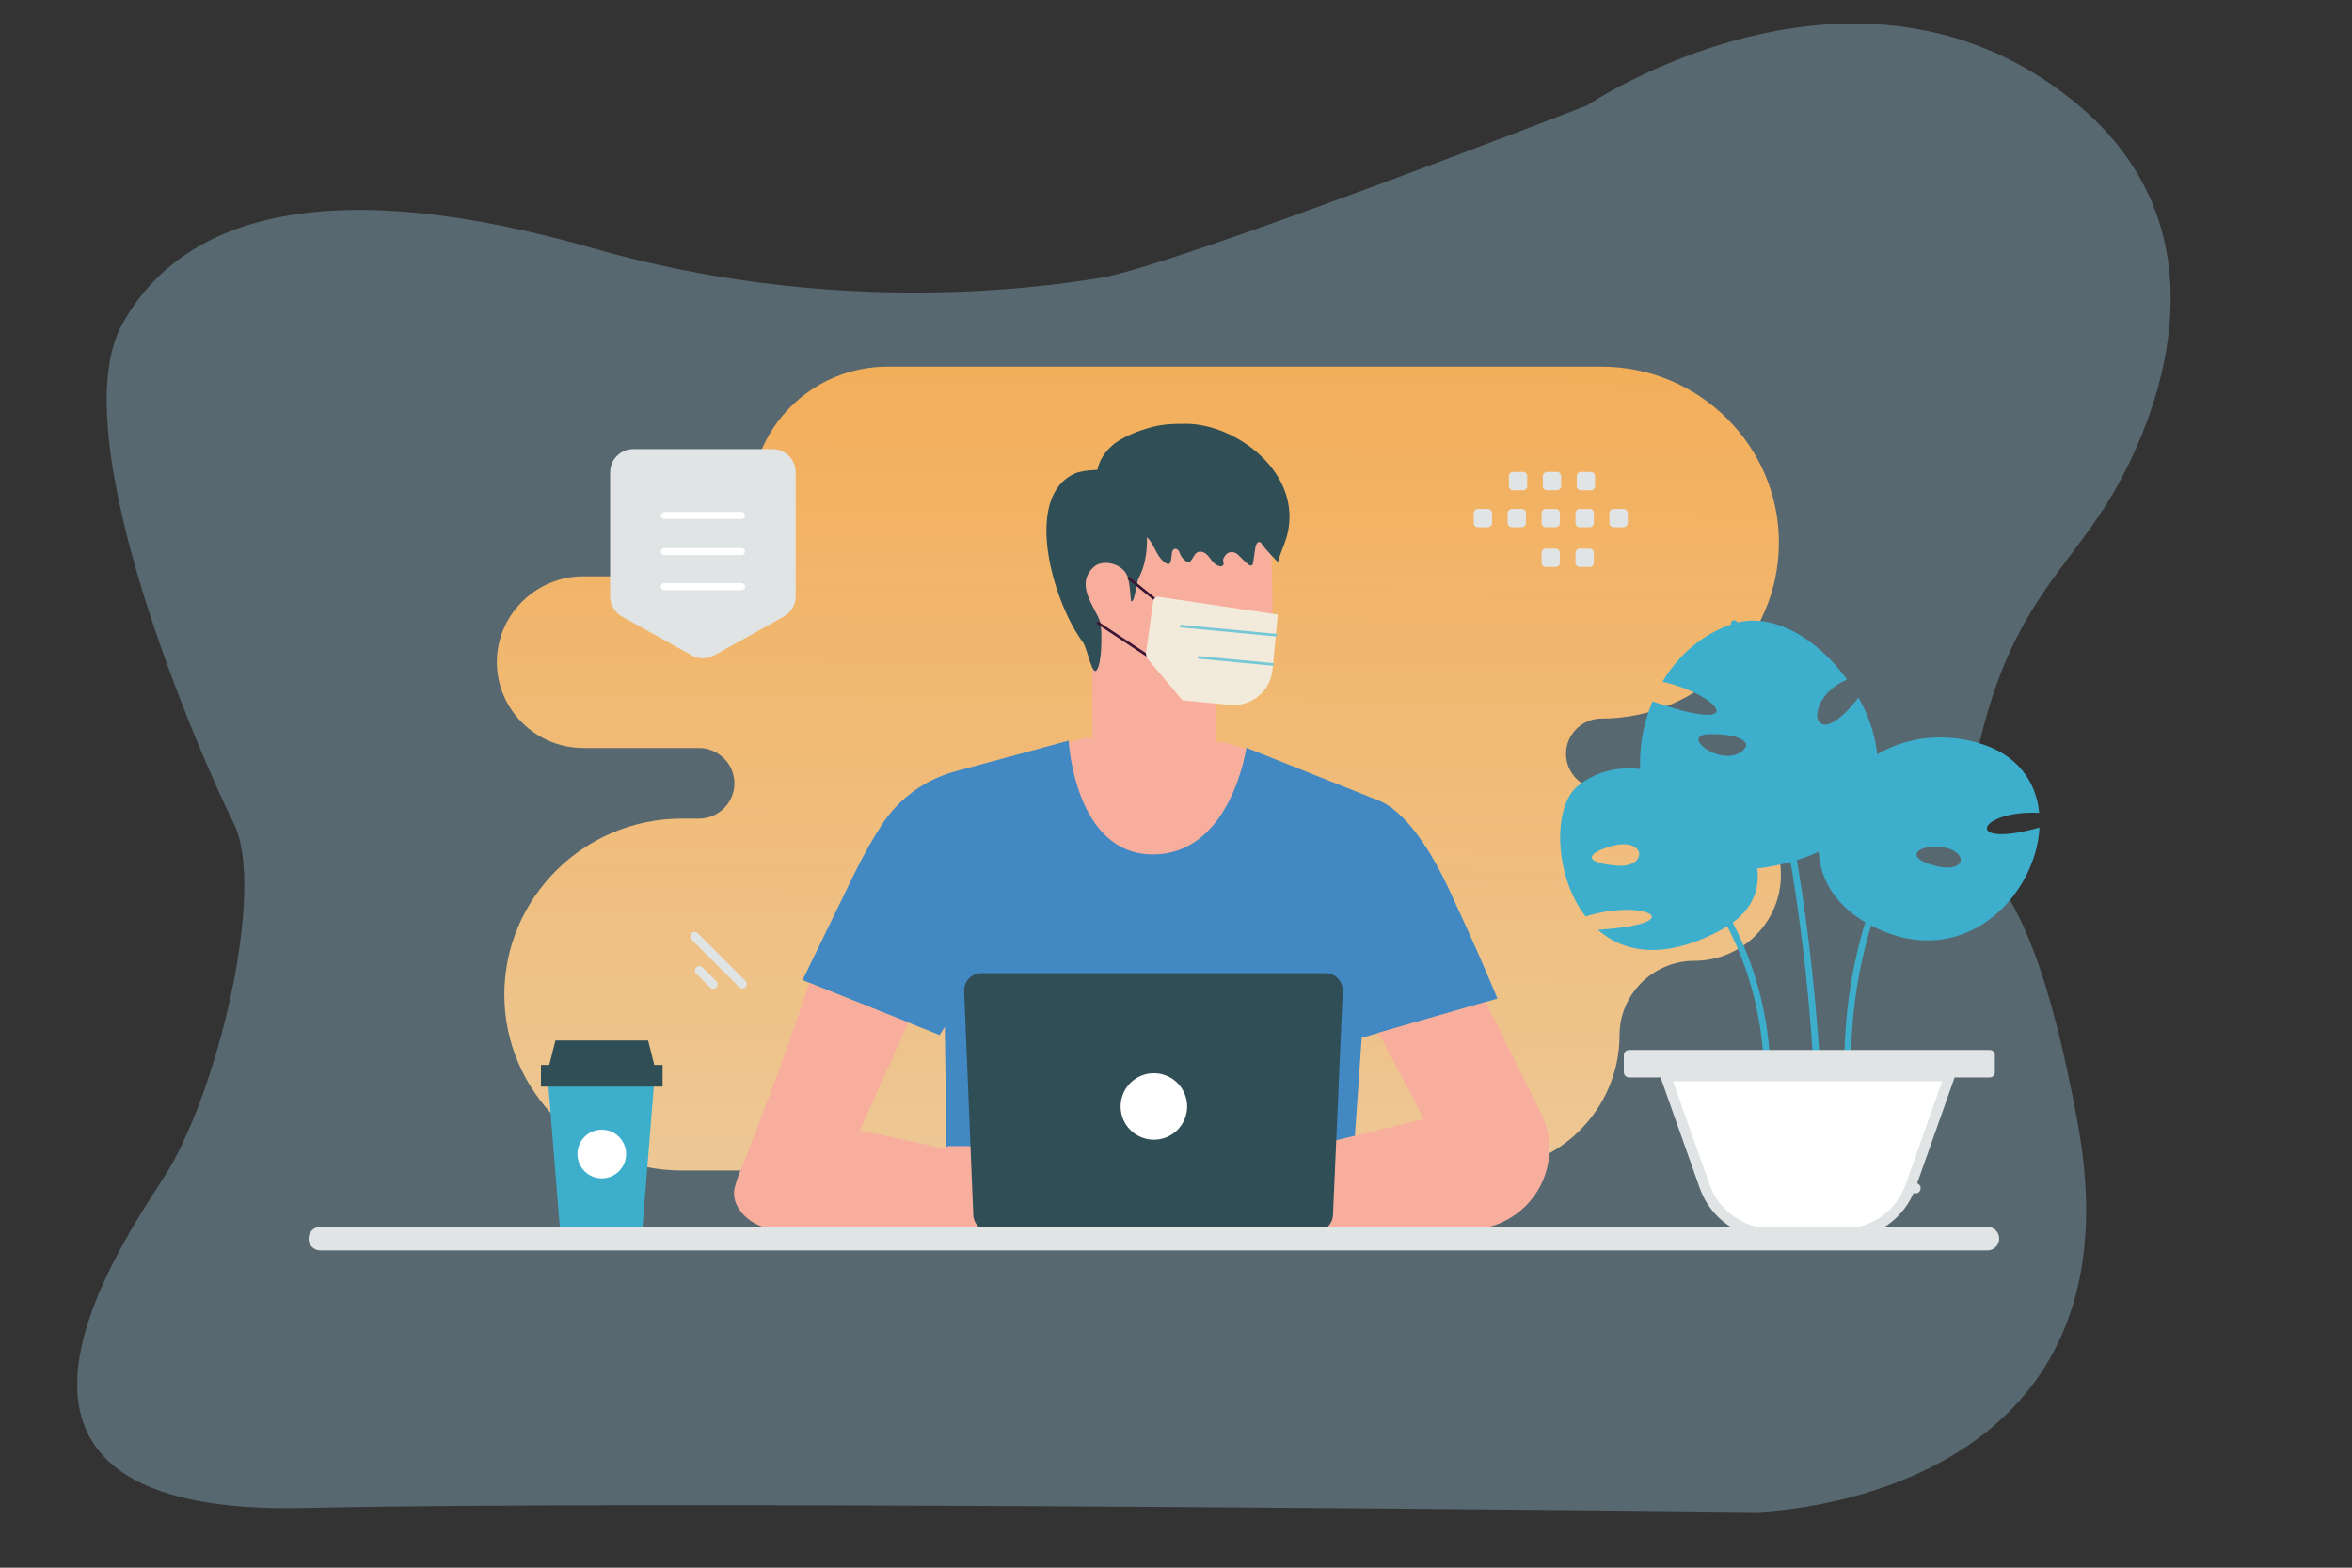 <?xml version="1.0" encoding="UTF-8" standalone="no"?>
<!DOCTYPE svg PUBLIC "-//W3C//DTD SVG 1.1//EN" "http://www.w3.org/Graphics/SVG/1.1/DTD/svg11.dtd">

<!-- Created with Vectornator (http://vectornator.io/) -->
<svg height="100%" stroke-miterlimit="10" style="fill-rule:nonzero;clip-rule:evenodd;stroke-linecap:round;stroke-linejoin:round;" version="1.1" viewBox="0 0 900 600" width="100%" xml:space="preserve" xmlns="http://www.w3.org/2000/svg" xmlns:vectornator="http://vectornator.io" xmlns:xlink="http://www.w3.org/1999/xlink">
<rect x="0" y="0" width="900" height="600" fill="#333333" stroke="none"/>
<defs>
<linearGradient gradientTransform="matrix(1 0 0 1 0 0)" gradientUnits="userSpaceOnUse" id="LinearGradient" x1="425.316" x2="431.256" y1="620.484" y2="-194.429">
<stop offset="0" stop-color="#ead6b6"/>
<stop offset="0.972" stop-color="#f9941e"/>
</linearGradient>
</defs>
<g id="Untitled" vectornator:layerName="Untitled">
<path d="M752.503 310.337C764.707 229.014 791.973 221.925 812.939 180.876C832.026 143.538 847.42 82.454 793.551 38.785C709.875-29.103 607.254 40.364 607.254 40.364C607.254 40.364 449.892 101.541 421.474 106.278C393.056 111.014 315.795 120.484 227.005 95.04C127.239 66.451 70.464 81.412 46.782 124.04C23.1 166.667 76.779 289.813 89.41 315.074C102.04 340.334 83.094 419.274 62.57 450.85C42.046 482.426-22.685 580.311 116.249 577.153C255.183 573.996 671.984 578.732 671.984 578.732C671.984 578.732 695.806 578.287 722.757 568.502C763.35 553.764 811.042 517.837 795.13 430.326C773.027 308.758 747.766 341.913 752.503 310.337Z" fill="#96c5da" fill-opacity="0.362" fill-rule="evenodd" opacity="1" stroke="none"/>
<path d="M612.852 140.325C650.175 140.325 680.707 170.624 680.707 207.662C680.707 244.7 650.175 274.999 612.852 274.999C605.365 274.999 599.233 281.085 599.233 288.515C599.233 295.945 605.365 302.03 612.852 302.03L648.358 302.03C666.565 302.03 681.464 316.816 681.464 334.884C681.464 352.952 666.565 367.737 648.358 367.737C632.611 367.737 619.726 380.524 619.726 396.151C619.726 424.662 596.22 447.989 567.489 447.989L260.844 447.989C223.521 447.989 192.989 417.69 192.989 380.652C192.989 343.614 223.521 313.315 260.844 313.315L267.407 313.315C274.895 313.315 281.027 307.237 281.027 299.799C281.027 292.369 274.902 286.284 267.407 286.284L223.226 286.284C205.018 286.284 190.12 271.498 190.12 253.43C190.12 235.384 204.981 220.614 223.157 220.577L258.709 220.577C274.456 220.577 287.341 207.79 287.341 192.163C287.341 163.652 310.847 140.325 339.578 140.325C339.578 140.325 612.852 140.325 612.852 140.325Z" fill="url(#LinearGradient)" fill-rule="evenodd" opacity="1" stroke="none"/>
<path d="M480.803 287.792L468.518 284.055L415.111 282.483L403.066 285.771L404.638 315.12L431.887 332.506L458.317 331.976L474.933 316.836L478.622 301.825C478.622 301.825 480.803 287.792 480.803 287.792Z" fill="#f8ae9d" fill-rule="evenodd" opacity="1" stroke="none"/>
<path d="M326.613 334.991C330.478 327.02 334.183 320.621 337.487 315.569C343.973 305.614 353.894 298.393 365.361 295.281L408.92 283.477C408.92 283.477 411.182 327.004 441.141 327.004C471.1 327.004 476.938 286.187 476.938 286.187L527.345 306.299C529.077 306.972 540.769 311.014 554.369 340.187C567.328 367.965 572.99 382.191 572.99 382.191L521.058 397.186L517.819 443.889L518.925 470.561L361.303 470.208L362.185 439.719L361.528 392.968L359.555 396.16L307.095 375.118C307.095 375.118 313.847 361.261 326.613 334.991Z" fill="#4288c3" fill-rule="evenodd" opacity="1" stroke="none"/>
<path d="M446.231 303.32C433.447 303.084 418.924 278.148 418.924 278.148L418.09 214.094C417.422 195.645 428.898 179.926 449.583 179.84L451.503 179.926C470.755 180.845 486.001 194.789 486.516 211.972C487.003 227.964 487.295 245.631 486.669 254.166C485.361 271.833 465.205 268.851 465.205 268.851C465.163 268.851 465.26 277.751 465.205 282.949C465.052 294.623 451.364 303.717 446.231 303.32Z" fill="#f8ae9d" fill-rule="evenodd" opacity="1" stroke="none"/>
<path d="M424.477 217.608C424.125 217.44 410.355 212.842 410.048 226.443C409.74 240.044 424.155 237.536 424.184 237.145C424.213 236.755 424.477 217.608 424.477 217.608ZM568.515 383.49L589.637 425.879C591.997 430.615 593.102 435.878 592.845 441.163C592.043 457.618 578.459 470.561 561.988 470.561L500.919 469.601L498.766 439.415L544.859 428.301L527.393 395.278C527.393 395.278 568.515 383.49 568.515 383.49ZM309.773 376.193C309.773 376.193 296.67 415.118 282.38 450.498C282.091 451.203 281.771 452.519 281.514 453.24C278.29 462.013 287.993 470.561 297.793 470.561L380.373 470.417L380.373 443.569L329.003 432.663L347.607 391.349C347.607 391.349 309.773 376.193 309.773 376.193Z" fill="#f8ae9d" fill-rule="evenodd" opacity="1" stroke="none"/>
<path d="M475.286 442.334C475.27 442.43 473.393 441.837 470.266 441.644C467.155 441.436 462.744 441.789 458.35 443.665C453.955 445.542 450.635 448.477 448.647 450.866C446.626 453.256 445.76 455.036 445.68 454.972C445.648 454.956 445.84 454.507 446.273 453.737C446.706 452.967 447.396 451.877 448.374 450.642C450.331 448.156 453.667 445.109 458.157 443.2C462.648 441.292 467.155 440.971 470.298 441.292C471.87 441.436 473.137 441.692 473.987 441.917C474.837 442.125 475.302 442.302 475.286 442.334ZM472.463 435.839C472.431 435.967 470.523 435.021 467.235 434.924C463.963 434.78 459.36 435.774 455.062 438.373C450.764 440.987 447.54 444.291 445.263 446.664C444.172 447.819 443.274 448.781 442.568 449.519C441.927 450.193 441.574 450.561 441.542 450.529C441.51 450.513 441.831 450.096 442.424 449.391C443.259 448.385 444.115 447.396 444.99 446.424C447.219 443.986 450.427 440.602 454.805 437.939C459.184 435.293 463.915 434.331 467.251 434.572C468.919 434.668 470.25 434.972 471.132 435.277C471.581 435.405 471.902 435.566 472.127 435.662C472.351 435.758 472.463 435.822 472.463 435.839Z" fill="#eb996e" fill-rule="evenodd" opacity="1" stroke="none"/>
<path d="M363.003 438.645L374.856 438.645C374.856 438.645 401.607 428.974 407.108 429.904C412.064 430.738 430.203 442.783 433.763 445.172C434.164 445.445 434.453 445.814 434.629 446.263C435.354 448.224 434.397 450.407 432.464 451.203L432.095 451.363L432.256 451.908C432.464 452.582 432.561 453.336 432.528 454.074C432.4 456.624 428.968 457.393 427.669 455.196L428.359 456.415C428.631 456.912 428.776 457.474 428.743 458.035L428.679 459.142C428.609 460.368 427.793 461.424 426.626 461.804C425.519 462.172 424.298 461.851 423.515 460.986C421.222 458.452 416.25 453.384 412.882 452.823C409.899 452.325 404.911 452.261 401.896 452.277C400.366 452.28 398.996 453.223 398.448 454.651C400.436 454.795 414.341 462.044 419.265 464.643C420.789 465.445 421.927 466.888 422.12 468.604C422.296 470.144 421.526 471.764 418.479 471.042C411.936 469.518 400.18 464.113 400.18 464.113C400.18 464.113 394.117 462.381 390.188 465.156C384.655 469.053 382.121 470.48 377.374 468.909C372.626 467.337 369.13 465.076 369.13 465.076L359.78 464.145C359.748 464.145 350.911 442.045 363.003 438.645Z" fill="#f8ae9d" fill-rule="evenodd" opacity="1" stroke="none"/>
<path d="M398.335 443.168C398.352 443.264 400.228 442.671 403.355 442.478C406.467 442.27 410.877 442.623 415.272 444.499C419.666 446.376 422.986 449.311 424.975 451.7C426.996 454.09 427.862 455.87 427.942 455.806C427.974 455.79 427.781 455.341 427.348 454.571C426.729 453.486 426.027 452.452 425.247 451.476C423.291 448.99 419.955 445.943 415.464 444.034C410.973 442.126 406.467 441.805 403.323 442.126C402.079 442.234 400.845 442.443 399.635 442.751C398.785 442.976 398.319 443.136 398.335 443.168ZM401.158 436.673C401.19 436.801 403.098 435.855 406.386 435.758C409.658 435.614 414.261 436.608 418.559 439.207C422.857 441.821 426.081 445.125 428.358 447.498C429.449 448.653 430.347 449.615 431.053 450.353C431.694 451.027 432.047 451.395 432.079 451.363C432.111 451.347 431.791 450.93 431.197 450.225C430.362 449.218 429.507 448.229 428.631 447.258C426.402 444.82 423.194 441.436 418.816 438.774C414.437 436.127 409.706 435.165 406.37 435.406C404.702 435.502 403.371 435.806 402.489 436.111C402.04 436.24 401.719 436.4 401.495 436.496C401.27 436.592 401.158 436.657 401.158 436.673Z" fill="#eb996e" fill-rule="evenodd" opacity="1" stroke="none"/>
<path d="M379.042 471.315L503.481 471.315C507.018 471.319 509.927 468.53 510.072 464.996L513.809 379.352C513.97 375.599 510.971 372.456 507.218 372.456L375.545 372.456C371.792 372.456 368.793 375.583 368.938 379.336L372.434 464.996C372.578 468.524 375.497 471.315 379.042 471.315Z" fill="#2f4e56" fill-rule="evenodd" opacity="1" stroke="none"/>
<path d="M428.807 423.47C428.804 426.846 430.144 430.084 432.531 432.472C434.918 434.859 438.156 436.199 441.532 436.196C444.908 436.199 448.147 434.859 450.534 432.472C452.921 430.085 454.261 426.846 454.258 423.47C454.261 420.094 452.921 416.856 450.534 414.469C448.146 412.082 444.908 410.742 441.532 410.745C434.496 410.745 428.807 416.464 428.807 423.47Z" fill="#ffffff" fill-rule="evenodd" opacity="1" stroke="none"/>
<path d="M429.289 242.388L418.062 242.388L418.062 290.502L429.289 290.502L429.289 242.388Z" fill="#f8ae9d" fill-rule="evenodd" opacity="1" stroke="none"/>
<path d="M424.882 199.397C426.905 202.007 430.473 202.582 433.412 203.099C437.362 203.792 439.317 205.237 441.368 209.116C442.666 211.593 443.965 214.307 446.289 215.649C448.178 216.745 448.11 213.951 448.409 211.788C448.437 211.596 448.476 211.406 448.525 211.219C448.982 209.492 450.821 209.786 451.36 211.49C451.852 213.024 452.905 214.322 454.245 215.044C454.463 215.162 454.696 215.265 454.928 215.221C455.242 215.177 455.488 214.882 455.693 214.617C456.123 214.061 456.55 213.354 456.991 212.607C458.44 210.15 461.183 211.028 462.802 213.378C463.813 214.838 465.016 216.342 466.67 216.681C467.203 216.799 467.873 216.711 468.119 216.195C468.434 215.56 467.942 214.926 468.024 214.277C468.092 213.673 468.352 213.407 468.639 212.891C469.765 210.888 472.343 210.816 473.928 212.48C475.031 213.637 476.181 214.748 477.374 215.811C477.879 216.254 478.617 216.696 479.123 216.254C479.397 216.018 479.465 215.619 479.52 215.236C479.807 213.363 480.08 211.49 480.367 209.617C480.531 208.57 481.092 207.198 482.049 207.464C482.513 207.597 482.787 208.083 483.046 208.526C483.361 209.086 488.979 215.472 489.088 214.985C489.963 211.357 491.754 208.054 492.629 204.426C498.288 181.08 473.177 162.306 453.998 162.203C449.734 162.174 445.838 162.243 441.696 163.231C437.28 164.293 432.619 165.979 428.614 168.353C422.996 171.671 418.744 177.703 419.838 184.9" fill="#2f4e56" fill-rule="evenodd" opacity="1" stroke="none"/>
<path d="M434.968 191.505C437.79 194.604 438.537 198.963 438.8 203.081C439.187 209.291 438.662 215.743 435.701 221.256C434.858 222.826 434.235 230.592 432.935 230.163C432.52 230.029 432.589 224.006 431.496 220.76C429.808 215.73 422.034 213.812 418.534 216.991C412.946 222.048 416.224 228.191 418.078 232.014C419.185 234.321 420.941 236.91 421.246 239.351C421.619 242.477 421.73 253.865 419.627 256.521C417.87 258.747 416.003 247.99 414.412 245.87C402.64 230.083 391.352 189.882 411.452 181.163C414.509 179.835 423.943 179.151 426.807 180.841" fill="#2f4e56" fill-rule="evenodd" opacity="1" stroke="none"/>
<path d="M565.563 201.794L569.306 201.794C570.211 201.794 570.94 201.058 570.94 200.16L570.94 196.417C570.94 195.512 570.204 194.783 569.306 194.783L565.563 194.783C564.662 194.786 563.932 195.516 563.929 196.417L563.929 200.16C563.928 200.594 564.1 201.01 564.406 201.317C564.713 201.623 565.129 201.795 565.563 201.794ZM578.542 201.794L582.285 201.794C583.186 201.791 583.916 201.061 583.919 200.16L583.919 196.417C583.919 195.512 583.183 194.783 582.285 194.783L578.542 194.783C577.641 194.786 576.911 195.516 576.908 196.417L576.908 200.16C576.911 201.061 577.641 201.791 578.542 201.794ZM591.529 201.794L595.272 201.794C596.173 201.791 596.903 201.061 596.906 200.16L596.906 196.417C596.906 195.512 596.17 194.783 595.272 194.783L591.529 194.783C590.628 194.786 589.898 195.516 589.895 196.417L589.895 200.16C589.894 200.594 590.066 201.01 590.372 201.317C590.679 201.623 591.095 201.795 591.529 201.794ZM604.508 201.794L608.251 201.794C609.152 201.791 609.882 201.061 609.885 200.16L609.885 196.417C609.885 195.512 609.149 194.783 608.251 194.783L604.508 194.783C603.603 194.783 602.866 195.519 602.866 196.417L602.866 200.16C602.876 201.061 603.606 201.789 604.508 201.794ZM617.488 201.794L621.231 201.794C622.136 201.794 622.873 201.058 622.873 200.16L622.873 196.417C622.873 195.512 622.136 194.783 621.231 194.783L617.488 194.783C616.587 194.786 615.857 195.516 615.854 196.417L615.854 200.16C615.857 201.061 616.587 201.791 617.488 201.794ZM579.018 187.642L582.761 187.642C583.658 187.642 584.395 186.905 584.395 186.008L584.395 182.256C584.391 181.355 583.662 180.626 582.761 180.623L579.018 180.623C578.112 180.623 577.384 181.359 577.384 182.256L577.384 186C577.381 186.435 577.552 186.853 577.859 187.161C578.166 187.469 578.583 187.643 579.018 187.642ZM591.997 187.642L595.74 187.642C596.641 187.639 597.371 186.909 597.374 186.008L597.374 182.256C597.37 181.355 596.641 180.626 595.74 180.623L591.997 180.623C591.096 180.626 590.367 181.355 590.363 182.256L590.363 186C590.36 186.435 590.531 186.853 590.838 187.161C591.145 187.469 591.562 187.643 591.997 187.642ZM604.976 187.642L608.719 187.642C609.625 187.642 610.361 186.905 610.361 186.008L610.361 182.256C610.361 181.359 609.625 180.623 608.719 180.623L604.976 180.623C604.075 180.626 603.346 181.355 603.342 182.256L603.342 186C603.342 186.905 604.079 187.642 604.976 187.642ZM591.529 216.999L595.272 216.999C596.173 216.996 596.903 216.266 596.906 215.365L596.906 211.621C596.906 210.716 596.17 209.987 595.272 209.987L591.529 209.987C590.628 209.99 589.898 210.72 589.895 211.621L589.895 215.365C589.894 215.799 590.066 216.215 590.372 216.522C590.679 216.828 591.095 217 591.529 216.999ZM604.508 216.999L608.251 216.999C609.152 216.996 609.882 216.266 609.885 215.365L609.885 211.621C609.885 210.716 609.149 209.987 608.251 209.987L604.508 209.987C603.603 209.987 602.866 210.724 602.866 211.621L602.866 215.365C602.876 216.266 603.606 216.994 604.508 216.999Z" fill="#e1e4e5" fill-rule="evenodd" opacity="1" stroke="none"/>
<path d="M627.609 289.844C627.839 282.651 629.471 275.297 632.345 268.424C669.77 281.551 658.804 266.133 636.161 260.91C642.253 250.716 651.494 242.446 663.586 238.62C678.23 233.992 695.586 244.531 706.781 260.086C689.172 267.393 692.919 290.646 711.172 266.981C714.827 273.533 717.333 280.589 718.183 287.622C720.321 304.941 712.344 321.939 686.528 329.499C644.92 341.755 626.69 316.945 627.609 289.844ZM653.77 281.001C642.782 281.322 658.161 293.624 666.391 287.668C671.54 283.911 664.781 280.68 653.77 281.001Z" fill="#3dafcd" fill-rule="evenodd" opacity="1" stroke="none"/>
<path d="M696.574 466.745C698.39 326.521 663.609 238.643 663.609 238.643" fill="none" fill-rule="evenodd" opacity="1" stroke="#3dafcd" stroke-linecap="butt" stroke-linejoin="miter" stroke-width="2.5"/>
<path d="M705.878 298.961C711.626 323.222 718.039 309.705 711.097 293.761C722.384 284.093 738.936 279.054 757.303 284.437C772.131 288.79 779.165 299.282 780.315 311.103C756.568 309.957 750.775 325.123 780.43 316.715C779.027 343.152 751.097 372.361 716.292 354.377C690.752 341.182 691.465 315.822 705.878 298.961ZM740.292 331.308C752.89 334.676 753.51 325.398 742.499 324.115C734.66 323.199 727.694 327.941 740.292 331.308Z" fill="#3dafcd" fill-rule="evenodd" opacity="1" stroke="none"/>
<path d="M707.425 422.234C701.654 334.196 752.045 289.867 752.045 289.867" fill="none" fill-rule="evenodd" opacity="1" stroke="#3dafcd" stroke-linecap="butt" stroke-linejoin="miter" stroke-width="2.5"/>
<path d="M606.726 350.769C594.496 334.824 594.197 308.731 603.599 300.942C612.496 293.566 623.852 292.672 634.795 295.696C632.013 312.282 645.576 319.567 642.335 298.445C667.829 309.831 686.886 340.689 658.519 355.946C636.91 367.538 621.461 364.675 611.416 355.855C648.013 353.518 629.277 343.644 606.726 350.769ZM616.289 323.943C605.622 327.081 607.117 330.426 618.933 331.319C630.726 332.213 630.059 319.934 616.289 323.943Z" fill="#3dafcd" fill-rule="evenodd" opacity="1" stroke="none"/>
<path d="M676.252 421.431C679.77 334.194 610.896 302.305 610.896 302.305" fill="none" fill-rule="evenodd" opacity="1" stroke="#3dafcd" stroke-linecap="butt" stroke-linejoin="miter" stroke-width="2.5"/>
<path d="M745.998 411.841L637.359 411.841L652.322 454.097C656.153 464.911 666.431 472.168 677.954 472.168L705.425 472.168C716.95 472.168 727.226 464.932 731.056 454.098L732.942 454.765L731.056 454.098C731.056 454.098 745.998 411.841 745.998 411.841Z" fill="#ffffff" fill-rule="evenodd" opacity="1" stroke="#e1e4e5" stroke-linecap="butt" stroke-linejoin="miter" stroke-width="4"/>
<path d="M761.341 410.361L761.341 403.845L623.366 403.845L623.366 410.361C623.366 410.361 761.341 410.361 761.341 410.361Z" fill="#e1e4e5" fill-rule="evenodd" opacity="1" stroke="#e1e4e5" stroke-linecap="butt" stroke-linejoin="miter" stroke-width="4"/>
<path d="M209.618 412.698L214.193 469.604L245.852 469.604L250.437 412.698L209.618 412.698Z" fill="#3dafcd" fill-rule="evenodd" opacity="1" stroke="none"/>
<path d="M207 407.567L253.54 407.567L253.54 415.861L207 415.861L207 407.567ZM210.189 407.567L250.352 407.567L248.007 398.242L212.544 398.242C212.544 398.242 210.189 407.567 210.189 407.567Z" fill="#2f4e56" fill-rule="evenodd" opacity="1" stroke="none"/>
<path d="M220.962 441.68C220.961 446.821 225.129 450.989 230.27 450.988C235.411 450.989 239.579 446.821 239.578 441.68C239.58 436.539 235.411 432.37 230.27 432.372C225.129 432.371 220.961 436.539 220.962 441.68Z" fill="#ffffff" fill-rule="evenodd" opacity="1" stroke="none"/>
<path d="M304.478 228.214L304.478 180.779C304.478 175.865 300.506 171.885 295.602 171.885L242.35 171.885C237.446 171.885 233.474 175.865 233.474 180.779L233.474 228.214C233.473 231.442 235.221 234.417 238.041 235.988L264.667 250.809C267.347 252.303 270.609 252.303 273.289 250.809L299.916 235.988C302.733 234.414 304.478 231.44 304.478 228.214Z" fill="#e1e4e5" fill-rule="evenodd" opacity="1" stroke="none"/>
<path d="M283.734 211.109L254.216 211.109M283.734 197.28L254.216 197.28M283.734 224.54L254.216 224.54" fill="none" fill-rule="evenodd" opacity="1" stroke="#ffffff" stroke-linecap="round" stroke-linejoin="round" stroke-width="2.677"/>
<path d="M760.493 469.552L122.571 469.552C120.082 469.552 118.064 471.57 118.064 474.059L118.064 474.058C118.064 476.547 120.082 478.565 122.571 478.565L760.493 478.565C762.982 478.565 765 476.547 765 474.058L765 474.059C765 471.57 762.982 469.552 760.493 469.552Z" fill="#e1e4e5" fill-rule="evenodd" opacity="1" stroke="none"/>
<path d="M285.271 375.43L267.044 357.202C266.38 356.538 265.303 356.538 264.639 357.202L264.64 357.201C263.976 357.865 263.976 358.941 264.64 359.605L282.868 377.833C283.532 378.497 284.608 378.497 285.272 377.833L285.271 377.834C285.935 377.17 285.935 376.094 285.271 375.43Z" fill="#e1e4e5" fill-rule="evenodd" opacity="1" stroke="none"/>
<path d="M274.085 375.509L268.828 370.252C268.164 369.588 267.088 369.588 266.424 370.252L266.425 370.252C265.761 370.915 265.761 371.992 266.425 372.656L271.681 377.912C272.345 378.576 273.421 378.576 274.085 377.912L274.085 377.913C274.749 377.249 274.749 376.173 274.085 375.509Z" fill="#e1e4e5" fill-rule="evenodd" opacity="1" stroke="none"/>
<path d="M439.557 251.262L420.163 238.423" fill="#000000" fill-rule="evenodd" opacity="1" stroke="#3b1534" stroke-linecap="butt" stroke-linejoin="miter" stroke-width="1"/>
<path d="M442.895 230.145L432.009 221.403" fill="#000000" fill-rule="evenodd" opacity="1" stroke="#3b1534" stroke-linecap="butt" stroke-linejoin="miter" stroke-width="1"/>
<path d="M438.567 249.483L441.31 229.961C441.376 229.482 441.632 229.049 442.02 228.76C442.407 228.47 442.895 228.348 443.373 228.421L488.963 235.207L488.963 235.207L486.957 256.322C486.173 264.527 478.888 270.545 470.683 269.765L452.49 268.04L452.49 268.04L439.422 252.52C438.714 251.678 438.402 250.571 438.567 249.483Z" fill="#f2eada" fill-rule="evenodd" opacity="1" stroke="none"/>
<path d="M488.213 243.083L451.947 239.644" fill="#000000" fill-rule="evenodd" opacity="1" stroke="#77c8d6" stroke-linecap="butt" stroke-linejoin="miter" stroke-width="1"/>
<path d="M486.929 254.275L458.787 251.613" fill="#000000" fill-rule="evenodd" opacity="1" stroke="#77c8d6" stroke-linecap="butt" stroke-linejoin="miter" stroke-width="1"/>
</g>
</svg>
